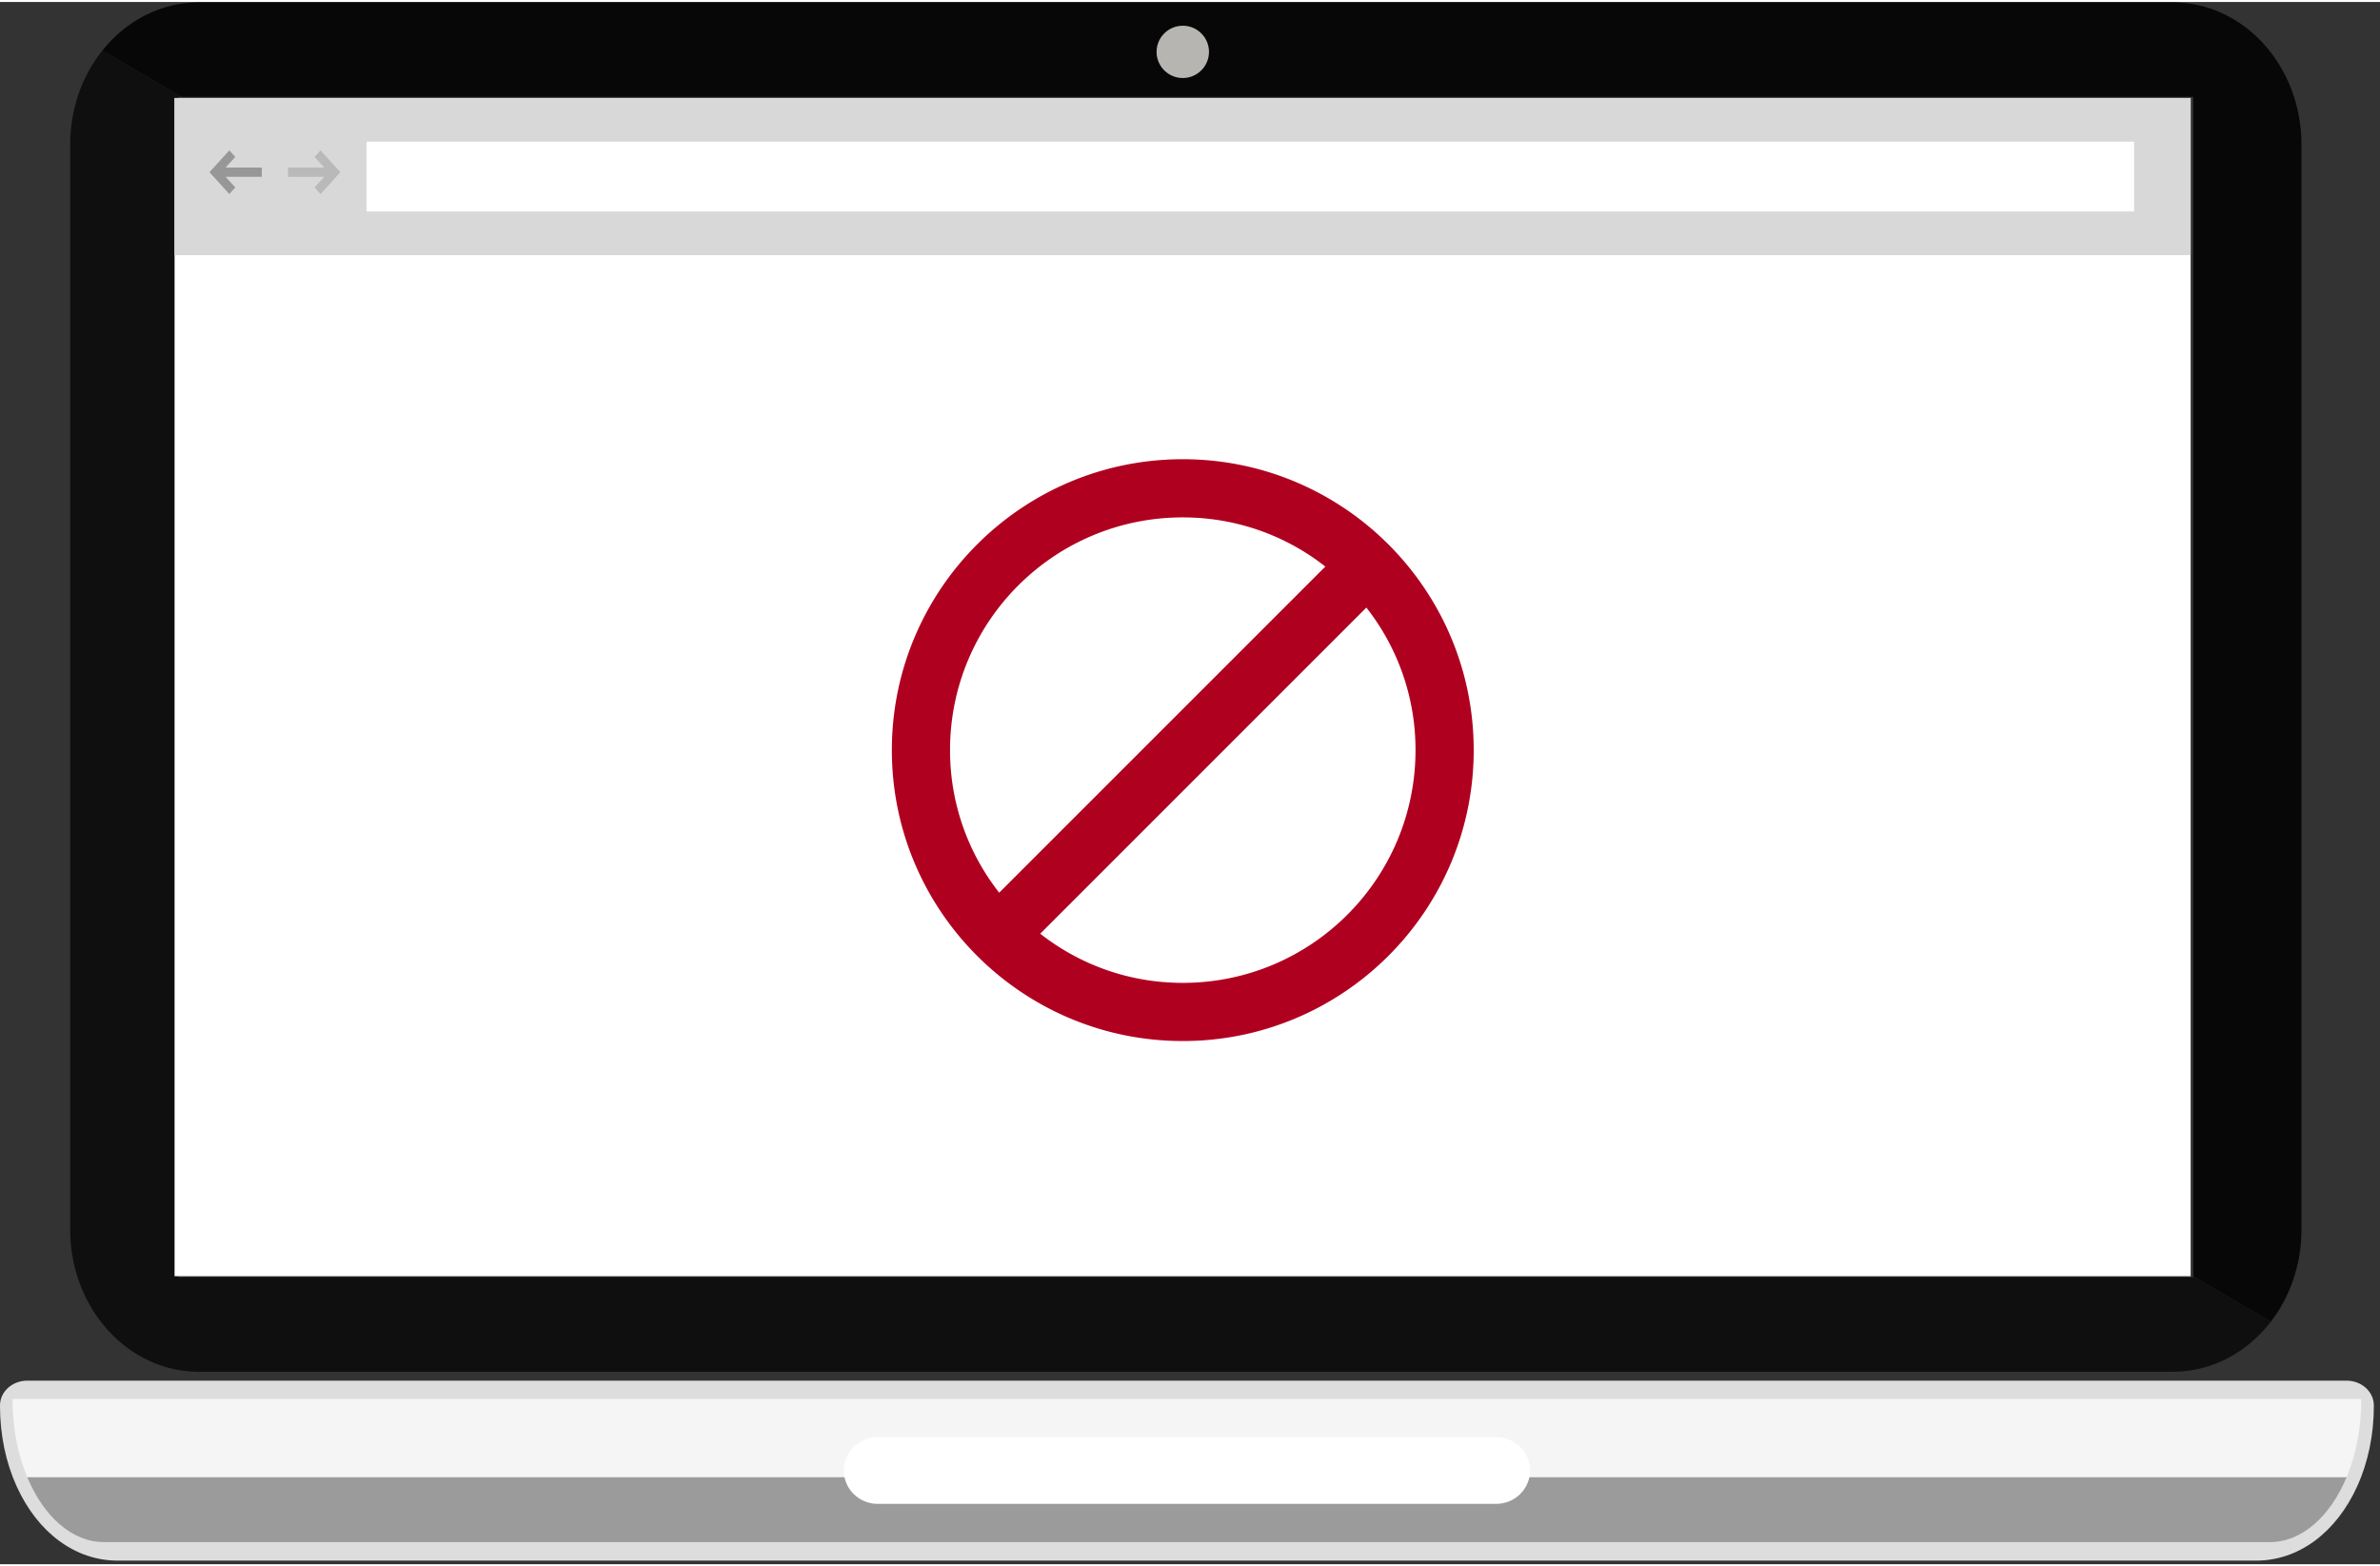 <?xml version="1.0" encoding="UTF-8"?>
<svg xmlns="http://www.w3.org/2000/svg" width="272px" height="179px" viewBox="0 0 195 128">
    <rect x="0" y="0" width="195" height="128" fill="#333333" stroke="none"/>
    <g fill="none" fill-rule="evenodd">
        <path fill="#DDD" d="M192.262 112.961H2.232C1 112.961 0 113.868 0 114.987v.064c0 2.325.47 4.592 1.359 6.557 1.728 3.818 4.818 6.097 8.267 6.097h175.24c3.448 0 6.54-2.279 8.27-6.096.89-1.966 1.36-4.233 1.36-6.558 0-.035 0-.072-.003-.11-.026-1.097-1.015-1.98-2.231-1.98z"/>
        <path fill="#F5F5F5" d="M193.468 114.528l-.003-.07H1.03v.07c0 2.342.444 4.522 1.207 6.35H192.26c.764-1.828 1.208-4.008 1.208-6.35"/>
        <path fill="#9B9B9B" d="M2.237 120.877c1.335 3.197 3.65 5.311 6.281 5.311h177.458c2.631 0 4.947-2.114 6.284-5.31H2.237"/>
        <path fill="#FFF" d="M69.136 120.323c0 1.511 1.246 2.734 2.784 2.734h50.656c1.54 0 2.786-1.223 2.786-2.734s-1.246-2.737-2.786-2.737H71.92c-1.538 0-2.784 1.226-2.784 2.737"/>
        <g fill="#000">
            <path fill-opacity=".87" d="M179.703 7.773V104.4l6.355 3.726c1.563-2.032 2.507-4.662 2.507-7.536V11.676c0-6.433-4.72-11.645-10.545-11.645H16.297c-3.147 0-5.971 1.522-7.903 3.935l6.493 3.807h164.816"/>
            <path fill-opacity=".7" d="M179.703 104.4v.093H14.613V7.773h.274L8.394 3.966C6.749 6.019 5.75 8.718 5.75 11.676v88.915c0 6.428 4.72 11.643 10.546 11.643H178.02c3.22 0 6.103-1.595 8.038-4.107l-6.355-3.726"/>
        </g>
        <g>
            <path fill="#FFF" d="M14.302 104.402h165.184V7.866H14.302z"/>
            <path fill="#B00020" fill-rule="nonzero" d="M96.909 37.462c-13.158 0-23.837 10.679-23.837 23.836 0 13.158 10.679 23.836 23.837 23.836 13.157 0 23.836-10.678 23.836-23.836 0-13.157-10.679-23.836-23.836-23.836zm-19.07 23.836c0-10.535 8.534-19.069 19.07-19.069 4.41 0 8.461 1.502 11.68 4.029l-26.721 26.72a18.836 18.836 0 0 1-4.028-11.68zm19.07 19.07c-4.41 0-8.462-1.503-11.68-4.03l26.72-26.72a18.836 18.836 0 0 1 4.028 11.68c0 10.536-8.533 19.07-19.068 19.07z"/>
            <path fill="#D8D8D8" d="M14.302 7.866h165.184v12.872H14.302z"/>
            <path fill="#FFF" d="M30.034 11.441h144.819v5.721H30.033z"/>
            <path fill="#B7B5B1" d="M94.763 4.086c0 1.183.96 2.142 2.147 2.142a2.143 2.143 0 0 0 2.144-2.142c0-1.182-.96-2.14-2.144-2.14a2.143 2.143 0 0 0-2.147 2.14"/>
            <g fill-rule="nonzero">
                <path fill="#979797" d="M18.485 14.324l.793.87-.49.538-1.626-1.788 1.627-1.788.489.538-.793.87h2.968v.76h-2.968z"/>
                <path fill="#9B9B9B" fill-opacity=".5" d="M26.565 14.324l-.792.87.488.538 1.627-1.788-1.627-1.788-.488.538.792.87h-2.967v.76h2.967z"/>
            </g>
        </g>
    </g>
</svg>
